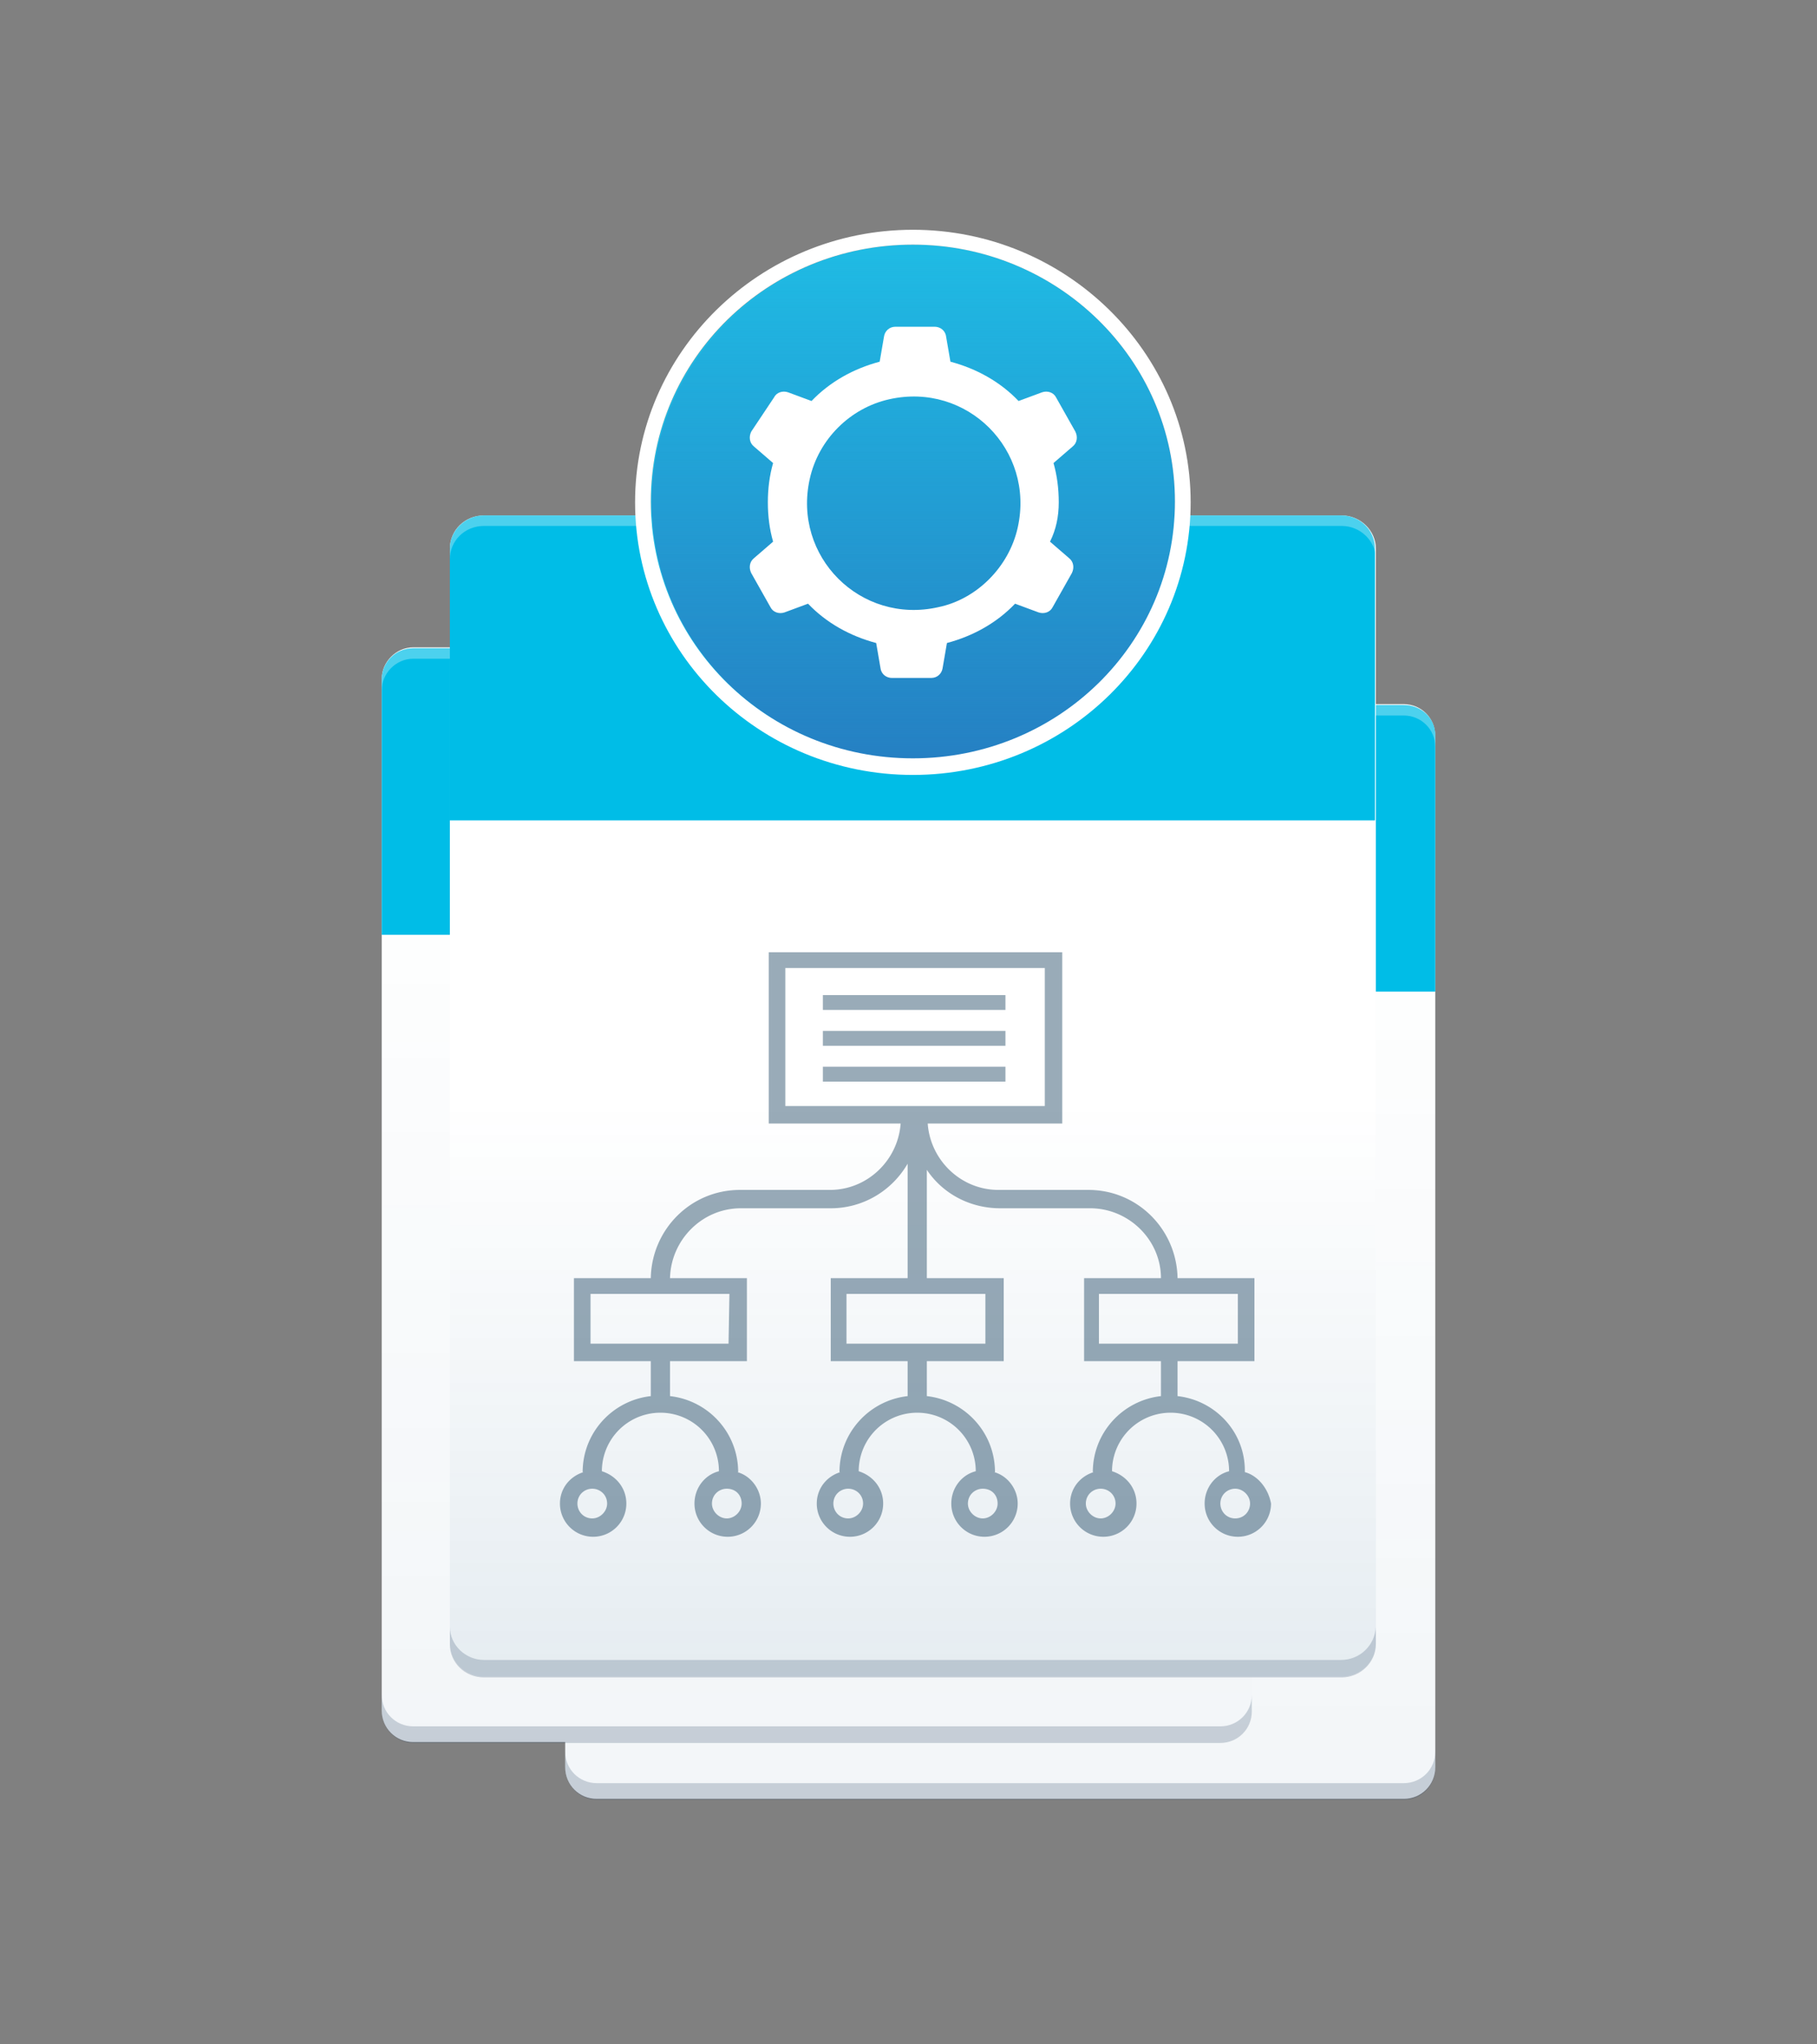 <svg version="1.1" id="Ebene_1" xmlns="http://www.w3.org/2000/svg" x="0" y="0" viewBox="0 0 208 234" xml:space="preserve">
  <rect x="0" y="0" width="208" height="234" fill="#808080" stroke="none"/>
  <style>
    .st0{fill:none}.st1{fill:#fff}.st3{opacity:.2;fill:#173456;enable-background:new}.st4{fill:#00bde7}.st5{opacity:.3;fill:#fff;enable-background:new}.st10{opacity:.4;fill:#002d4f}
  </style>
  <path class="st0" d="M0 0h208v234H0z"/>
  <path class="st1" d="M160.7 205.9H68.3c-2 0-3.6-1.6-3.6-3.6V84.2c0-1.9 1.6-3.6 3.6-3.6h92.4c2 0 3.6 1.6 3.6 3.6v118.1c0 2-1.6 3.6-3.6 3.6z"/>
  <linearGradient id="SVGID_1_" gradientUnits="userSpaceOnUse" x1="114.5" y1="-419.9" x2="114.5" y2="-294.6" gradientTransform="matrix(1 0 0 -1 0 -214)">
    <stop offset="0" stop-color="#004574"/>
    <stop offset=".862" stop-color="#004574" stop-opacity="0"/>
  </linearGradient>
  <path d="M160.7 205.9H68.3c-2 0-3.6-1.6-3.6-3.6V84.2c0-1.9 1.6-3.6 3.6-3.6h92.4c2 0 3.6 1.6 3.6 3.6v118.1c0 2-1.6 3.6-3.6 3.6z" opacity=".05" fill="url(#SVGID_1_)"/>
  <path class="st3" d="M160.7 204.1H68.3c-2 0-3.6-1.6-3.6-3.6v1.9c0 1.9 1.6 3.6 3.6 3.6h92.4c2 0 3.6-1.6 3.6-3.6v-1.9c0 2-1.6 3.6-3.6 3.6z"/>
  <path class="st4" d="M160.7 80.7H68.3c-2 0-3.6 1.6-3.6 3.6v29.2h99.6V84.2c0-2-1.6-3.5-3.6-3.5z"/>
  <path class="st5" d="M160.7 80.7H68.3c-2 0-3.6 1.6-3.6 3.6v1.2c0-1.9 1.6-3.6 3.6-3.6h92.4c2 0 3.6 1.6 3.6 3.6v-1.2c0-2.1-1.6-3.6-3.6-3.6z"/>
  <path class="st1" d="M139.7 199.4H47.3c-2 0-3.6-1.6-3.6-3.6V77.7c0-1.9 1.6-3.6 3.6-3.6h92.4c2 0 3.6 1.6 3.6 3.6v118.1c0 2-1.6 3.6-3.6 3.6z"/>
  <linearGradient id="SVGID_2_" gradientUnits="userSpaceOnUse" x1="93.5" y1="-413.4" x2="93.5" y2="-288.1" gradientTransform="matrix(1 0 0 -1 0 -214)">
    <stop offset="0" stop-color="#004574"/>
    <stop offset=".862" stop-color="#004574" stop-opacity="0"/>
  </linearGradient>
  <path d="M139.7 199.4H47.3c-2 0-3.6-1.6-3.6-3.6V77.7c0-1.9 1.6-3.6 3.6-3.6h92.4c2 0 3.6 1.6 3.6 3.6v118.1c0 2-1.6 3.6-3.6 3.6z" opacity=".05" fill="url(#SVGID_2_)"/>
  <path class="st3" d="M139.7 197.6H47.3c-2 0-3.6-1.6-3.6-3.6v1.9c0 1.9 1.6 3.6 3.6 3.6h92.4c2 0 3.6-1.6 3.6-3.6V194c0 2-1.6 3.6-3.6 3.6z"/>
  <path class="st4" d="M139.7 74.2H47.3c-2 0-3.6 1.6-3.6 3.6V107h99.6V77.7c0-2-1.6-3.5-3.6-3.5z"/>
  <path class="st5" d="M139.7 74.2H47.3c-2 0-3.6 1.6-3.6 3.6V79c0-1.9 1.6-3.6 3.6-3.6h92.4c2 0 3.6 1.6 3.6 3.6v-1.2c0-2.1-1.6-3.6-3.6-3.6z"/>
  <path class="st1" d="M153.5 191.9H55.4c-2.1 0-3.9-1.7-3.9-3.8V62.8c0-2.1 1.7-3.8 3.9-3.8h98.2c2.1 0 3.9 1.7 3.9 3.8v125.4c-.1 2.1-1.8 3.7-4 3.7z"/>
  <linearGradient id="SVGID_3_" gradientUnits="userSpaceOnUse" x1="104.5" y1="-405.9" x2="104.5" y2="-273" gradientTransform="matrix(1 0 0 -1 0 -214)">
    <stop offset="0" stop-color="#004574"/>
    <stop offset=".496" stop-color="#004574" stop-opacity="0"/>
  </linearGradient>
  <path d="M153.5 191.9H55.4c-2.1 0-3.9-1.7-3.9-3.8V62.8c0-2.1 1.7-3.8 3.9-3.8h98.2c2.1 0 3.9 1.7 3.9 3.8v125.4c-.1 2.1-1.8 3.7-4 3.7z" opacity=".1" fill="url(#SVGID_3_)"/>
  <path class="st3" d="M153.5 190H55.4c-2.1 0-3.9-1.7-3.9-3.8v2c0 2.1 1.7 3.8 3.9 3.8h98.2c2.1 0 3.9-1.7 3.9-3.8v-2c-.1 2.1-1.8 3.8-4 3.8z"/>
  <path class="st4" d="M153.5 59H55.4c-2.1 0-3.9 1.7-3.9 3.8v31.1h105.9V62.8c0-2.1-1.7-3.8-3.9-3.8z"/>
  <path class="st5" d="M153.5 59H55.4c-2.1 0-3.9 1.7-3.9 3.8V64c0-2.1 1.7-3.8 3.9-3.8h98.2c2.1 0 3.9 1.7 3.9 3.8v-1.2c-.1-2.1-1.8-3.8-4-3.8z"/>
  <ellipse cx="104.5" cy="57.4" rx="30" ry="29.4" fill="#1fbbe4"/>
  <linearGradient id="SVGID_4_" gradientUnits="userSpaceOnUse" x1="104.56" y1="149.106" x2="104.56" y2="207.827" gradientTransform="matrix(1 0 0 -1 0 236)">
    <stop offset="0" stop-color="#2580c3"/>
    <stop offset="1" stop-color="#2580c3" stop-opacity="0"/>
  </linearGradient>
  <ellipse cx="104.6" cy="57.5" rx="30" ry="29.4" fill="url(#SVGID_4_)"/>
  <path class="st1" d="M104.5 28c16.5 0 30 13.1 30 29.4s-13.4 29.4-30 29.4-30-13.1-30-29.4S87.9 28 104.5 28m0-1.7c-17.5 0-31.8 14-31.8 31.2s14.2 31.2 31.8 31.2 31.8-14 31.8-31.2-14.3-31.2-31.8-31.2z"/>
  <path class="st0" d="M74.8 27.5h60v60h-60z"/>
  <path class="st0" d="M74.5 26.9h60v60h-60z"/>
  <path class="st1" d="M121.2 57.5c0-1.6-.2-3.1-.6-4.5l2.2-1.9c.5-.4.6-1.1.3-1.7l-2.2-3.9c-.3-.6-1-.8-1.6-.6l-2.7 1c-2.1-2.2-4.8-3.7-7.8-4.5l-.5-2.9c-.1-.7-.7-1.1-1.3-1.1h-4.5c-.7 0-1.2.5-1.3 1.1l-.5 2.9c-3 .8-5.7 2.3-7.8 4.5l-2.7-1c-.6-.2-1.3 0-1.6.6L86 49.4c-.3.6-.2 1.3.3 1.7l2.2 1.9c-.4 1.4-.6 2.9-.6 4.5s.2 3.1.6 4.5l-2.2 1.9c-.5.4-.6 1.1-.3 1.7l2.2 3.9c.3.6 1 .8 1.6.6l2.7-1c2.1 2.2 4.8 3.7 7.8 4.5l.5 2.9c.1.7.7 1.1 1.3 1.1h4.5c.7 0 1.2-.5 1.3-1.1l.5-2.9c3-.8 5.7-2.3 7.8-4.5l2.7 1c.6.2 1.3 0 1.6-.6l2.2-3.9c.3-.6.2-1.3-.3-1.7l-2.2-1.9c.7-1.4 1-2.9 1-4.5zm-13.8 12c-8.9 2-16.7-5.8-14.7-14.7 1-4.5 4.6-8.1 9.1-9.1 8.9-2 16.7 5.8 14.7 14.7-1 4.5-4.7 8.2-9.1 9.1z"/>
  <path class="st10" d="M94.2 113.9h20.9v1.7H94.2zM94.2 118h20.9v1.7H94.2zM94.2 122.1h20.9v1.7H94.2z"/>
  <path d="M142.5 168.5c.1-4.5-3.3-8.2-7.7-8.7v-4h8.8v-9.5h-8.8c-.1-5.6-4.6-10.1-10.2-10.1h-10.3c-4.3 0-7.8-3.4-8.1-7.6h15.4V109H88V128.6h15.1c-.3 4.2-3.8 7.6-8.1 7.6H84.7c-5.6 0-10.1 4.5-10.2 10.1h-8.8v9.5h8.8v4c-4.4.5-7.8 4.2-7.8 8.7h.1c-1.6.5-2.7 1.9-2.7 3.6 0 2.1 1.7 3.8 3.8 3.8s3.8-1.7 3.8-3.8c0-1.8-1.2-3.2-2.8-3.7a6.7 6.7 0 0113.4 0c-1.6.4-2.8 1.9-2.8 3.7 0 2.1 1.7 3.8 3.8 3.8 2.1 0 3.8-1.7 3.8-3.8 0-1.7-1.2-3.2-2.7-3.6h.1c0-4.5-3.4-8.2-7.8-8.7v-4h8.8v-9.5h-8.8c.1-4.4 3.7-8 8.1-8h10.3c3.7 0 7-2 8.8-5.1v13.1h-8.8v9.5h8.8v4c-4.4.5-7.8 4.2-7.8 8.7h.1c-1.6.5-2.7 1.9-2.7 3.6 0 2.1 1.7 3.8 3.8 3.8s3.8-1.7 3.8-3.8c0-1.8-1.2-3.2-2.8-3.7a6.7 6.7 0 0113.4 0c-1.6.4-2.8 1.9-2.8 3.7 0 2.1 1.7 3.8 3.8 3.8s3.8-1.7 3.8-3.8c0-1.7-1.2-3.2-2.7-3.6h.1c0-4.5-3.4-8.2-7.8-8.7v-4h8.8v-9.5h-8.8v-12.4c1.8 2.7 4.9 4.4 8.4 4.4h10.3c4.4 0 8.1 3.6 8.1 8h-8.8v9.5h8.8v4c-4.4.5-7.8 4.2-7.8 8.7h.1c-1.6.5-2.7 1.9-2.7 3.6 0 2.1 1.7 3.8 3.8 3.8s3.8-1.7 3.8-3.8c0-1.8-1.2-3.2-2.8-3.7a6.7 6.7 0 0113.4 0c-1.6.4-2.8 1.9-2.8 3.7 0 2.1 1.7 3.8 3.8 3.8s3.8-1.7 3.8-3.8c-.3-1.7-1.5-3.2-3-3.6zm-73 3.6c0 .9-.8 1.7-1.7 1.7-1 0-1.7-.8-1.7-1.7 0-1 .8-1.7 1.7-1.7s1.7.7 1.7 1.7zm15.4 0c0 .9-.8 1.7-1.7 1.7-.9 0-1.7-.8-1.7-1.7 0-1 .8-1.7 1.7-1.7 1 0 1.7.7 1.7 1.7zm-1.5-18.3H67.6v-5.7h15.9l-.1 5.7zm15.4 18.3c0 .9-.8 1.7-1.7 1.7-1 0-1.7-.8-1.7-1.7 0-1 .8-1.7 1.7-1.7.9 0 1.7.7 1.7 1.7zm15.4 0c0 .9-.8 1.7-1.7 1.7-.9 0-1.7-.8-1.7-1.7 0-1 .8-1.7 1.7-1.7 1 0 1.7.7 1.7 1.7zm-1.5-18.3H96.9v-5.7h15.9v5.7h-.1zm-22.8-43h29.7v15.8H89.9v-15.8zm35.9 37.3h15.9v5.7h-15.9v-5.7zm1.9 24c0 .9-.8 1.7-1.7 1.7-.9 0-1.7-.8-1.7-1.7 0-1 .8-1.7 1.7-1.7.9 0 1.7.7 1.7 1.7zm13.7 1.7c-1 0-1.7-.8-1.7-1.7 0-1 .8-1.7 1.7-1.7s1.7.8 1.7 1.7c0 .9-.7 1.7-1.7 1.7z" opacity=".4" fill="#002d4f"/>
</svg>